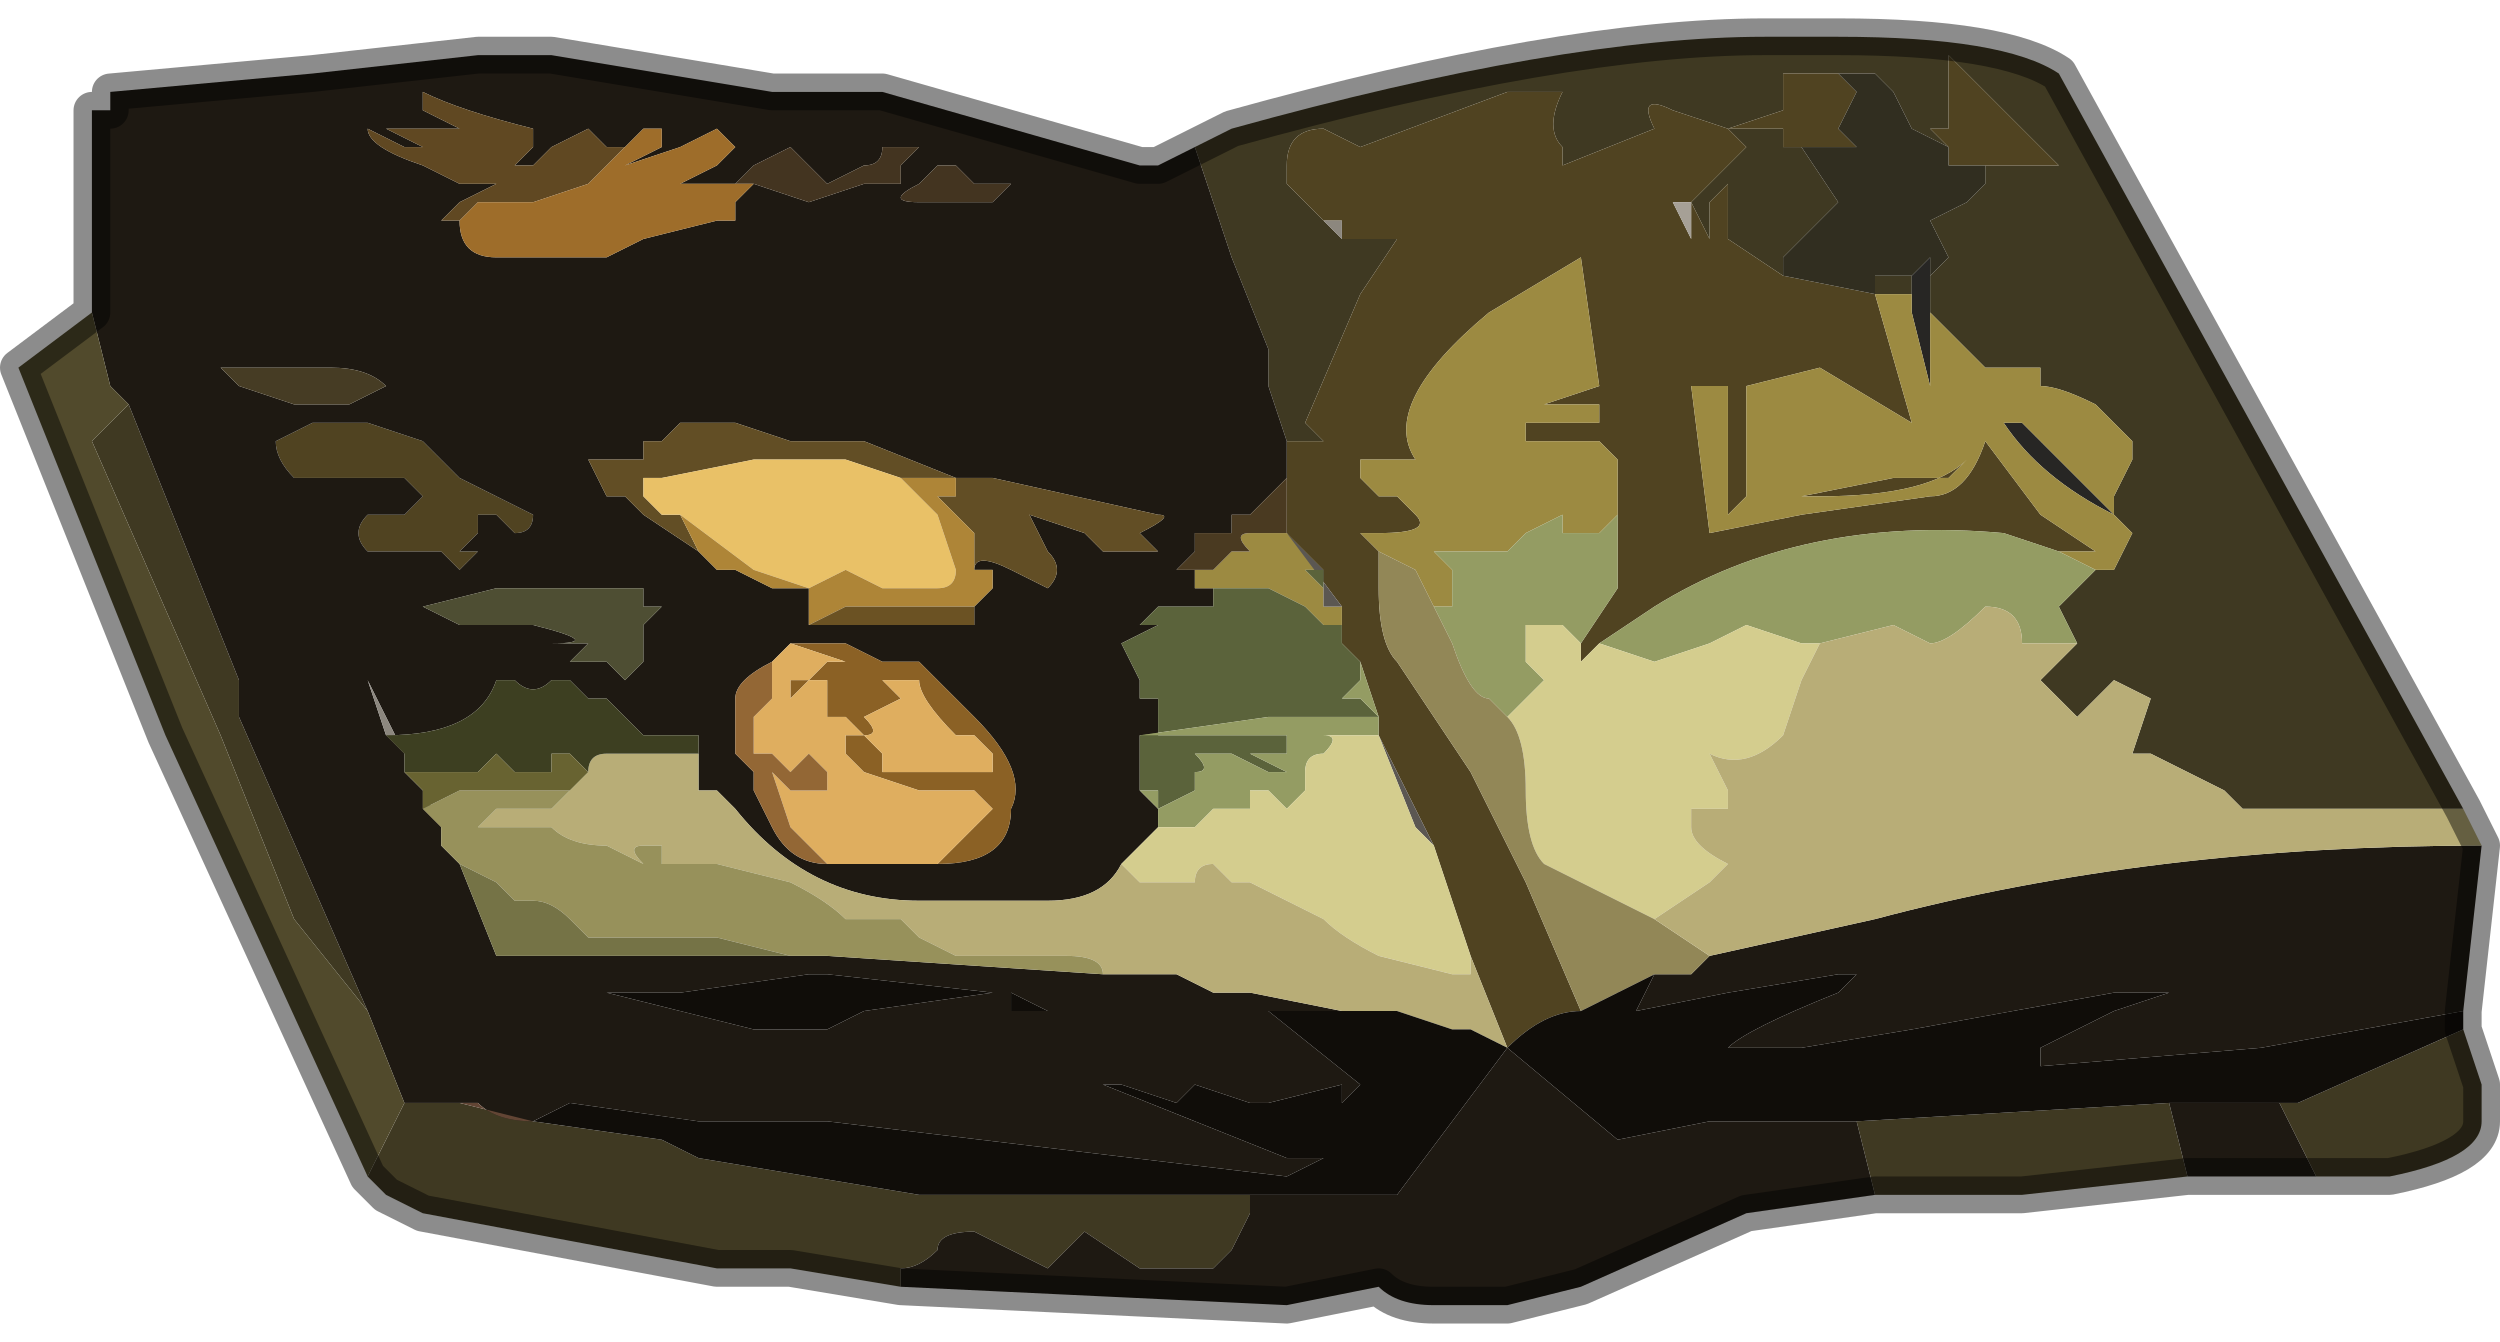 <?xml version="1.0" encoding="UTF-8" standalone="no"?>
<svg xmlns:xlink="http://www.w3.org/1999/xlink" height="3.65px" width="6.8px" xmlns="http://www.w3.org/2000/svg">
  <g transform="matrix(1.0, 0.0, 0.0, 1.0, 3.2, 2.0)">
    <path d="M0.05 -1.6 L0.15 -1.65 Q1.05 -1.9 1.6 -1.9 L1.8 -1.9 Q2.25 -1.9 2.4 -1.8 L3.5 0.2 3.3 0.2 2.9 0.2 2.85 0.15 2.65 0.05 2.6 0.05 2.65 -0.1 2.55 -0.15 2.45 -0.05 2.35 -0.15 2.45 -0.25 2.4 -0.35 2.5 -0.45 2.55 -0.45 2.6 -0.55 2.55 -0.6 2.55 -0.65 2.6 -0.75 2.6 -0.8 2.5 -0.9 Q2.4 -0.95 2.35 -0.95 L2.35 -1.0 2.3 -1.0 2.2 -1.0 2.05 -1.15 2.05 -1.25 2.05 -1.25 2.1 -1.3 2.05 -1.4 2.15 -1.45 2.15 -1.45 2.2 -1.5 2.2 -1.55 2.25 -1.55 2.35 -1.55 2.4 -1.55 2.1 -1.85 2.1 -1.65 2.05 -1.65 2.1 -1.6 2.0 -1.65 1.95 -1.75 1.9 -1.8 Q1.85 -1.8 1.8 -1.8 L1.7 -1.8 1.7 -1.8 1.65 -1.8 1.65 -1.7 1.5 -1.65 1.35 -1.7 Q1.25 -1.75 1.3 -1.65 L1.05 -1.55 1.05 -1.6 Q1.0 -1.65 1.05 -1.75 L0.9 -1.75 0.5 -1.6 0.4 -1.65 Q0.3 -1.65 0.3 -1.55 L0.3 -1.5 0.4 -1.4 0.45 -1.35 0.45 -1.35 0.55 -1.35 0.7 -1.35 0.6 -1.35 0.5 -1.2 0.35 -0.85 0.4 -0.8 0.3 -0.8 0.25 -0.95 0.25 -1.05 0.15 -1.3 0.05 -1.6 M3.5 0.8 L3.55 0.95 3.55 1.05 Q3.55 1.15 3.3 1.2 L3.2 1.2 3.1 1.2 3.0 1.0 3.05 1.0 3.5 0.8 M2.75 1.2 L2.3 1.25 1.9 1.25 1.85 1.05 2.7 1.0 2.75 1.2 M-0.75 1.5 L-1.05 1.45 -1.25 1.45 -2.05 1.3 -2.15 1.25 -2.2 1.2 -2.1 1.0 -1.95 1.0 -1.75 1.05 -1.4 1.1 -1.3 1.15 -0.7 1.25 -0.1 1.25 0.2 1.25 0.2 1.3 0.15 1.4 0.1 1.45 -0.1 1.45 -0.25 1.35 -0.35 1.45 -0.55 1.35 Q-0.65 1.35 -0.65 1.4 -0.7 1.45 -0.75 1.45 L-0.75 1.5 M0.15 -1.3 L0.2 -1.35 0.35 -1.35 0.2 -1.35 0.15 -1.3 M2.55 -0.6 L2.6 -0.55 2.6 -0.55 2.55 -0.6 M1.65 -1.25 L1.5 -1.35 1.5 -1.5 1.45 -1.45 1.45 -1.35 1.4 -1.45 1.4 -1.45 1.5 -1.55 1.55 -1.6 1.5 -1.65 1.65 -1.65 1.65 -1.6 1.7 -1.6 1.8 -1.45 1.65 -1.3 1.65 -1.25 M2.0 -1.25 L2.0 -1.15 2.0 -1.2 1.9 -1.2 1.9 -1.25 2.0 -1.25 M-2.85 -0.9 L-2.55 -0.15 -2.55 -0.05 -2.2 0.75 -2.4 0.5 -2.6 0.0 -2.95 -0.8 -2.85 -0.9" fill="#3f3922" fill-rule="evenodd" stroke="none"/>
    <path d="M0.3 -0.8 L0.4 -0.8 0.35 -0.85 0.5 -1.2 0.6 -1.35 0.7 -1.35 0.55 -1.35 0.45 -1.35 0.45 -1.35 0.45 -1.4 0.4 -1.4 0.3 -1.5 0.3 -1.55 Q0.3 -1.65 0.4 -1.65 L0.5 -1.6 0.9 -1.75 1.05 -1.75 Q1.0 -1.65 1.05 -1.6 L1.05 -1.55 1.3 -1.65 Q1.25 -1.75 1.35 -1.7 L1.5 -1.65 1.65 -1.7 1.65 -1.8 1.7 -1.8 1.7 -1.8 1.8 -1.8 1.85 -1.75 1.8 -1.65 1.85 -1.6 1.8 -1.6 1.75 -1.6 1.7 -1.6 1.65 -1.6 1.65 -1.65 1.5 -1.65 1.55 -1.6 1.5 -1.55 1.4 -1.45 1.4 -1.45 1.45 -1.35 1.45 -1.45 1.5 -1.5 1.5 -1.35 1.65 -1.25 1.9 -1.2 1.9 -1.25 1.9 -1.25 1.9 -1.2 2.0 -0.85 1.75 -1.0 1.55 -0.95 1.55 -0.65 1.7 -0.65 1.95 -0.7 2.0 -0.7 2.1 -0.7 2.15 -0.75 Q2.05 -0.65 1.75 -0.65 L1.55 -0.65 1.5 -0.6 1.5 -0.95 1.4 -0.95 1.45 -0.55 1.7 -0.6 2.05 -0.65 Q2.15 -0.65 2.2 -0.8 L2.2 -0.8 2.35 -0.6 2.5 -0.5 2.4 -0.5 2.25 -0.55 Q1.7 -0.6 1.3 -0.35 L1.15 -0.25 1.15 -0.25 1.1 -0.2 1.1 -0.25 1.2 -0.4 1.2 -0.6 1.2 -0.75 1.15 -0.8 0.95 -0.8 0.95 -0.85 1.15 -0.85 1.15 -0.9 0.95 -0.9 1.0 -0.9 1.15 -0.95 1.1 -1.3 0.85 -1.15 Q0.55 -0.9 0.65 -0.75 L0.55 -0.75 0.5 -0.75 0.5 -0.7 0.55 -0.65 0.55 -0.65 0.6 -0.65 0.65 -0.6 Q0.7 -0.55 0.55 -0.55 L0.5 -0.55 0.55 -0.5 0.55 -0.4 Q0.55 -0.25 0.6 -0.2 L0.8 0.1 0.95 0.4 1.1 0.75 Q1.0 0.75 0.9 0.85 L0.8 0.6 0.7 0.3 0.55 0.0 0.55 -0.05 0.5 -0.2 0.45 -0.25 0.45 -0.3 0.45 -0.35 0.3 -0.55 0.3 -0.55 0.3 -0.6 0.3 -0.7 0.3 -0.8 M2.1 -1.6 L2.05 -1.65 2.1 -1.65 2.1 -1.85 2.4 -1.55 2.35 -1.55 2.25 -1.55 2.2 -1.55 2.15 -1.55 Q2.15 -1.55 2.1 -1.55 L2.1 -1.6 M1.35 -1.45 L1.4 -1.35 1.4 -1.45 1.35 -1.45 M0.3 -0.6 L0.3 -0.6 M0.55 -0.05 L0.55 -0.05 M-2.45 -0.8 L-2.35 -0.85 -2.2 -0.85 -2.05 -0.8 -1.95 -0.7 -1.75 -0.6 Q-1.75 -0.55 -1.8 -0.55 -1.8 -0.55 -1.85 -0.6 L-1.9 -0.6 -1.9 -0.55 -1.95 -0.5 -1.9 -0.5 -1.9 -0.5 -1.95 -0.45 -2.0 -0.5 -2.05 -0.5 -2.2 -0.5 Q-2.25 -0.55 -2.2 -0.6 L-2.15 -0.6 -2.1 -0.6 Q-2.05 -0.65 -2.05 -0.65 L-2.1 -0.7 -2.2 -0.7 -2.3 -0.7 -2.4 -0.7 Q-2.45 -0.75 -2.45 -0.8" fill="#504321" fill-rule="evenodd" stroke="none"/>
    <path d="M1.35 -1.45 L1.4 -1.45 1.4 -1.35 1.35 -1.45" fill="#a6a096" fill-rule="evenodd" stroke="none"/>
    <path d="M1.8 -1.8 Q1.85 -1.8 1.9 -1.8 L1.95 -1.75 2.0 -1.65 2.1 -1.6 2.1 -1.55 Q2.15 -1.55 2.15 -1.55 L2.2 -1.55 2.2 -1.5 2.15 -1.45 2.15 -1.45 2.05 -1.4 2.1 -1.3 2.05 -1.25 2.05 -1.25 2.05 -1.3 2.0 -1.25 2.0 -1.25 1.9 -1.25 1.9 -1.25 1.9 -1.2 1.65 -1.25 1.65 -1.3 1.8 -1.45 1.7 -1.6 1.75 -1.6 1.8 -1.6 1.85 -1.6 1.8 -1.65 1.85 -1.75 1.8 -1.8" fill="#312e20" fill-rule="evenodd" stroke="none"/>
    <path d="M0.15 -1.3 L0.2 -1.35 0.35 -1.35 0.2 -1.35 0.15 -1.3 0.1 -1.3 0.1 -1.3 0.15 -1.3 M2.05 -1.25 L2.05 -1.15 2.05 -0.9 2.05 -0.95 2.0 -1.15 2.0 -1.25 2.0 -1.25 2.05 -1.3 2.05 -1.25 M2.55 -0.6 L2.6 -0.55 2.6 -0.55 2.55 -0.6 Q2.35 -0.7 2.25 -0.85 L2.3 -0.85 2.55 -0.6 M0.1 -1.3 L0.1 -1.3 0.1 -1.3" fill="#272624" fill-rule="evenodd" stroke="none"/>
    <path d="M3.55 0.3 L3.5 0.75 2.95 0.85 2.35 0.9 2.35 0.85 2.55 0.75 2.7 0.7 2.55 0.7 2.0 0.8 1.7 0.85 1.5 0.85 Q1.55 0.8 1.8 0.7 L1.85 0.65 1.8 0.65 1.5 0.7 1.25 0.75 1.3 0.65 Q1.35 0.65 1.4 0.65 L1.45 0.6 1.9 0.5 Q2.65 0.3 3.55 0.3 M3.1 1.2 L2.9 1.2 2.75 1.2 2.7 1.0 2.75 1.0 3.0 1.0 3.1 1.2 M1.9 1.25 L1.55 1.3 1.1 1.5 0.9 1.55 0.7 1.55 Q0.6 1.55 0.55 1.5 L0.3 1.55 -0.75 1.5 -0.75 1.45 Q-0.7 1.45 -0.65 1.4 -0.65 1.35 -0.55 1.35 L-0.35 1.45 -0.25 1.35 -0.1 1.45 0.1 1.45 0.15 1.4 0.2 1.3 0.2 1.25 0.35 1.25 0.6 1.25 0.9 0.85 1.2 1.1 1.45 1.05 1.85 1.05 1.9 1.25 M-2.95 -1.15 L-2.95 -1.7 -2.9 -1.7 -2.9 -1.75 -2.35 -1.8 -1.9 -1.85 -1.7 -1.85 -1.1 -1.75 -1.0 -1.75 -0.85 -1.75 -0.8 -1.75 -0.1 -1.55 -0.1 -1.55 -0.05 -1.55 -0.05 -1.55 0.05 -1.6 0.15 -1.3 0.25 -1.05 0.25 -0.95 0.3 -0.8 0.3 -0.7 0.25 -0.65 0.25 -0.65 0.2 -0.6 0.2 -0.6 0.15 -0.6 0.15 -0.55 0.1 -0.55 0.05 -0.55 0.05 -0.5 0.0 -0.45 0.05 -0.45 0.05 -0.4 0.15 -0.4 0.2 -0.4 0.2 -0.4 Q0.3 -0.4 0.25 -0.4 L0.2 -0.4 0.2 -0.4 0.15 -0.4 0.1 -0.4 0.1 -0.35 0.05 -0.35 0.05 -0.35 -0.05 -0.35 -0.1 -0.3 -0.15 -0.3 -0.05 -0.3 -0.15 -0.25 -0.1 -0.15 -0.1 -0.1 -0.05 -0.1 -0.05 -0.05 Q-0.05 0.0 -0.05 0.0 L-0.1 0.0 -0.1 0.05 -0.1 0.15 -0.05 0.2 -0.05 0.25 -0.1 0.3 -0.15 0.35 Q-0.2 0.45 -0.35 0.45 L-0.7 0.45 Q-1.0 0.45 -1.2 0.2 L-1.25 0.15 -1.3 0.15 -1.3 0.05 Q-1.3 0.05 -1.3 0.0 L-1.3 0.0 -1.45 0.0 -1.5 -0.05 -1.55 -0.1 -1.6 -0.1 -1.65 -0.15 -1.7 -0.15 Q-1.75 -0.1 -1.8 -0.15 L-1.85 -0.15 Q-1.9 0.0 -2.15 0.0 L-2.2 -0.15 -2.1 0.05 -2.1 0.1 -2.05 0.15 -2.0 0.25 -2.0 0.3 -1.95 0.35 -1.85 0.6 -1.4 0.6 -1.05 0.6 -0.95 0.6 -0.2 0.65 -0.2 0.65 0.0 0.65 0.1 0.7 0.2 0.7 0.45 0.75 0.3 0.75 0.25 0.75 0.5 0.95 0.45 1.0 0.45 0.95 0.25 1.0 0.2 1.0 0.05 0.95 0.0 1.0 -0.15 0.95 -0.2 0.95 0.3 1.15 Q0.35 1.15 0.4 1.15 L0.3 1.2 -0.95 1.05 -1.3 1.05 -1.65 1.0 -1.75 1.05 Q-1.85 1.05 -1.9 1.0 L-1.95 1.0 -2.1 1.0 -2.2 0.75 -2.55 -0.05 -2.55 -0.15 -2.85 -0.9 -2.9 -0.95 -2.95 -1.15 -2.95 -1.15 M0.15 -1.3 L0.1 -1.3 0.1 -1.3 0.15 -1.3 M0.1 -1.3 L0.1 -1.3 0.1 -1.3 M0.15 -1.0 L0.1 -1.15 0.15 -1.0 0.15 -1.0 M0.3 -0.7 L0.3 -0.7 M-1.5 -1.6 L-1.55 -1.6 -1.6 -1.65 -1.7 -1.6 -1.75 -1.55 -1.8 -1.55 -1.75 -1.6 -1.75 -1.65 Q-1.95 -1.7 -2.05 -1.75 L-2.05 -1.7 -1.95 -1.65 -2.05 -1.65 -2.15 -1.65 -2.05 -1.6 Q-2.0 -1.6 -2.05 -1.6 L-2.1 -1.6 -2.2 -1.65 Q-2.2 -1.6 -2.05 -1.55 L-2.05 -1.55 -1.95 -1.5 -1.85 -1.5 -1.95 -1.45 -1.95 -1.45 -2.0 -1.4 -1.95 -1.4 Q-1.95 -1.3 -1.85 -1.3 L-1.65 -1.3 -1.55 -1.3 -1.45 -1.35 -1.45 -1.35 -1.25 -1.4 -1.2 -1.4 -1.2 -1.45 -1.15 -1.5 -1.0 -1.45 -0.85 -1.5 -0.7 -1.5 Q-0.8 -1.45 -0.7 -1.45 L-0.7 -1.45 -0.6 -1.45 -0.5 -1.45 -0.45 -1.5 -0.55 -1.5 -0.55 -1.5 -0.6 -1.55 -0.65 -1.55 -0.7 -1.5 -0.75 -1.5 -0.75 -1.55 -0.7 -1.6 -0.8 -1.6 Q-0.8 -1.55 -0.85 -1.55 L-0.95 -1.5 -1.0 -1.55 -1.05 -1.6 -1.15 -1.55 -1.2 -1.5 -1.3 -1.5 -1.3 -1.5 -1.35 -1.5 -1.35 -1.5 -1.25 -1.55 -1.2 -1.6 -1.25 -1.65 -1.35 -1.6 -1.5 -1.55 -1.4 -1.6 -1.4 -1.65 -1.45 -1.65 -1.5 -1.6 M-2.6 -1.0 L-2.55 -0.95 -2.55 -0.95 -2.4 -0.9 -2.25 -0.9 -2.25 -0.9 -2.15 -0.95 Q-2.2 -1.0 -2.3 -1.0 L-2.35 -1.0 -2.45 -1.0 -2.6 -1.0 -2.6 -1.0 -2.6 -1.0 M-2.45 -0.8 Q-2.45 -0.75 -2.4 -0.7 L-2.3 -0.7 -2.2 -0.7 -2.1 -0.7 -2.05 -0.65 Q-2.05 -0.65 -2.1 -0.6 L-2.15 -0.6 -2.2 -0.6 Q-2.25 -0.55 -2.2 -0.5 L-2.05 -0.5 -2.0 -0.5 -1.95 -0.45 -1.9 -0.5 -1.9 -0.5 -1.95 -0.5 -1.9 -0.55 -1.9 -0.6 -1.85 -0.6 Q-1.8 -0.55 -1.8 -0.55 -1.75 -0.55 -1.75 -0.6 L-1.95 -0.7 -2.05 -0.8 -2.2 -0.85 -2.35 -0.85 -2.45 -0.8 M-0.55 -0.45 Q-0.55 -0.5 -0.45 -0.45 L-0.35 -0.4 Q-0.3 -0.45 -0.35 -0.5 L-0.4 -0.6 -0.25 -0.55 -0.2 -0.5 -0.15 -0.5 -0.05 -0.5 -0.1 -0.55 -0.15 -0.55 -0.1 -0.55 Q0.0 -0.6 -0.05 -0.6 L-0.05 -0.6 -0.5 -0.7 -0.5 -0.7 -0.55 -0.7 -0.6 -0.7 -0.85 -0.8 -0.9 -0.8 -0.9 -0.8 -0.95 -0.8 -1.05 -0.8 -1.2 -0.85 -1.3 -0.85 -1.35 -0.85 -1.4 -0.8 -1.4 -0.8 -1.45 -0.8 -1.45 -0.75 -1.55 -0.75 -1.55 -0.75 -1.6 -0.75 -1.55 -0.65 -1.5 -0.65 -1.5 -0.65 -1.45 -0.6 -1.45 -0.6 -1.3 -0.5 -1.25 -0.45 -1.2 -0.45 -1.1 -0.4 -1.0 -0.4 Q-1.0 -0.35 -1.0 -0.3 L-0.95 -0.3 -0.85 -0.3 -0.75 -0.3 -0.75 -0.3 -0.65 -0.3 -0.55 -0.3 Q-0.55 -0.3 -0.55 -0.35 L-0.5 -0.4 -0.5 -0.45 -0.55 -0.45 M-1.55 -0.4 L-1.6 -0.4 -1.65 -0.4 -1.7 -0.4 -1.7 -0.4 -1.8 -0.4 -1.85 -0.4 -2.05 -0.35 Q-2.05 -0.35 -1.95 -0.3 L-1.85 -0.3 -1.9 -0.3 -1.85 -0.3 -1.75 -0.3 Q-1.55 -0.25 -1.7 -0.25 L-1.6 -0.25 -1.6 -0.25 -1.65 -0.2 -1.7 -0.2 -1.7 -0.2 -1.65 -0.2 -1.6 -0.2 -1.55 -0.2 -1.55 -0.2 -1.5 -0.15 -1.5 -0.15 -1.45 -0.2 -1.45 -0.2 -1.45 -0.3 -1.4 -0.35 -1.4 -0.35 -1.45 -0.35 -1.45 -0.4 -1.55 -0.4 M-0.65 0.35 Q-0.45 0.35 -0.45 0.2 -0.4 0.1 -0.55 -0.05 L-0.55 -0.05 -0.65 -0.15 -0.7 -0.2 -0.7 -0.2 -0.75 -0.2 -0.8 -0.2 -0.9 -0.25 -1.0 -0.25 -1.05 -0.25 -1.1 -0.2 Q-1.2 -0.15 -1.2 -0.1 L-1.2 -0.05 -1.2 0.05 -1.15 0.1 -1.15 0.1 -1.1 0.1 -1.15 0.1 -1.15 0.15 -1.1 0.25 -1.1 0.25 Q-1.05 0.35 -0.95 0.35 L-0.65 0.35 M-1.0 0.65 L-1.35 0.7 -1.4 0.7 -1.4 0.7 -1.55 0.7 -1.55 0.7 -1.15 0.8 -0.95 0.8 -0.85 0.75 -0.5 0.7 -0.95 0.65 -1.0 0.65 M-0.35 0.75 L-0.45 0.7 -0.45 0.75 -0.35 0.75" fill="#1e1912" fill-rule="evenodd" stroke="none"/>
    <path d="M0.45 -1.35 L0.4 -1.4 0.45 -1.4 0.45 -1.35 M-2.6 -1.0 L-2.6 -1.0 -2.6 -1.0 M-2.15 0.0 L-2.1 0.05 -2.2 -0.15 -2.15 0.0 M-2.05 0.2 L-2.0 0.25 -2.05 0.15 -2.05 0.2" fill="#8c877e" fill-rule="evenodd" stroke="none"/>
    <path d="M2.05 -1.15 L2.2 -1.0 2.3 -1.0 2.35 -1.0 2.35 -0.95 Q2.4 -0.95 2.5 -0.9 L2.6 -0.8 2.6 -0.75 2.55 -0.65 2.55 -0.6 2.6 -0.55 2.55 -0.45 2.5 -0.45 2.5 -0.45 2.4 -0.5 2.5 -0.5 2.35 -0.6 2.2 -0.8 2.2 -0.8 Q2.15 -0.65 2.05 -0.65 L1.7 -0.6 1.45 -0.55 1.4 -0.95 1.5 -0.95 1.5 -0.6 1.55 -0.65 1.75 -0.65 Q2.05 -0.65 2.15 -0.75 L2.1 -0.7 2.0 -0.7 1.95 -0.7 1.7 -0.65 1.55 -0.65 1.55 -0.95 1.75 -1.0 2.0 -0.85 1.9 -1.2 2.0 -1.2 2.0 -1.15 2.05 -0.95 2.05 -0.9 2.05 -1.15 M0.55 -0.5 L0.5 -0.55 0.55 -0.55 Q0.7 -0.55 0.65 -0.6 L0.6 -0.65 0.55 -0.65 0.55 -0.65 0.5 -0.7 0.5 -0.75 0.55 -0.75 0.65 -0.75 Q0.55 -0.9 0.85 -1.15 L1.1 -1.3 1.15 -0.95 1.0 -0.9 0.95 -0.9 1.15 -0.9 1.15 -0.85 0.95 -0.85 0.95 -0.8 1.15 -0.8 1.2 -0.75 1.2 -0.6 1.15 -0.55 1.05 -0.55 1.05 -0.6 0.95 -0.55 0.95 -0.55 0.9 -0.5 0.8 -0.5 0.8 -0.5 0.7 -0.5 0.7 -0.5 0.75 -0.45 0.75 -0.35 0.7 -0.35 0.65 -0.45 0.55 -0.5 M0.3 -0.6 L0.3 -0.55 0.3 -0.6 M0.0 -0.45 L0.05 -0.45 0.1 -0.45 0.15 -0.5 0.2 -0.5 Q0.15 -0.55 0.2 -0.55 L0.25 -0.55 0.3 -0.55 0.4 -0.45 0.35 -0.45 0.4 -0.4 0.4 -0.35 0.45 -0.35 0.45 -0.3 0.45 -0.3 0.4 -0.3 0.35 -0.35 0.25 -0.4 Q0.3 -0.4 0.2 -0.4 L0.2 -0.4 0.15 -0.4 0.05 -0.4 0.05 -0.45 0.0 -0.45 M2.55 -0.6 L2.3 -0.85 2.25 -0.85 Q2.35 -0.7 2.55 -0.6" fill="#9c8a41" fill-rule="evenodd" stroke="none"/>
    <path d="M0.15 -1.0 L0.15 -1.0 0.1 -1.15 0.15 -1.0 M0.3 -0.7 L0.3 -0.7 0.3 -0.6 0.3 -0.7 M0.45 -0.35 L0.4 -0.35 0.4 -0.4 0.4 -0.45 0.3 -0.55 0.3 -0.55 0.45 -0.35 M0.55 0.0 L0.55 0.0 0.7 0.3 0.65 0.25 0.55 0.0" fill="#5b5752" fill-rule="evenodd" stroke="none"/>
    <path d="M0.0 -0.45 L0.05 -0.5 0.05 -0.55 0.1 -0.55 0.15 -0.55 0.15 -0.6 0.2 -0.6 0.2 -0.6 0.25 -0.65 0.25 -0.65 0.3 -0.7 0.3 -0.6 0.3 -0.55 0.25 -0.55 0.2 -0.55 Q0.15 -0.55 0.2 -0.5 L0.15 -0.5 0.1 -0.45 0.05 -0.45 0.0 -0.45 M0.3 -0.6 L0.3 -0.6" fill="#4a3a21" fill-rule="evenodd" stroke="none"/>
    <path d="M0.25 -0.4 L0.35 -0.35 0.4 -0.3 0.45 -0.3 0.45 -0.3 0.45 -0.25 0.5 -0.2 0.5 -0.15 0.45 -0.1 0.5 -0.1 0.55 -0.05 0.45 -0.05 0.45 -0.05 0.25 -0.05 0.25 -0.05 -0.1 0.0 -0.1 0.0 0.05 0.0 0.05 0.0 0.3 0.0 0.3 0.05 0.2 0.05 0.3 0.1 0.25 0.1 0.15 0.05 0.05 0.05 Q0.1 0.1 0.05 0.1 L0.05 0.15 -0.05 0.2 -0.05 0.15 -0.1 0.15 -0.1 0.05 -0.1 0.0 -0.05 0.0 Q-0.05 0.0 -0.05 -0.05 L-0.05 -0.1 -0.1 -0.1 -0.1 -0.15 -0.15 -0.25 -0.05 -0.3 -0.15 -0.3 -0.1 -0.3 -0.05 -0.35 0.05 -0.35 0.05 -0.35 0.1 -0.35 0.1 -0.4 0.15 -0.4 0.2 -0.4 0.2 -0.4 0.25 -0.4 M0.4 -0.4 L0.35 -0.45 0.4 -0.45 0.4 -0.4 M0.55 -0.05 L0.55 -0.05" fill="#5b633b" fill-rule="evenodd" stroke="none"/>
    <path d="M2.5 -0.45 L2.4 -0.35 2.45 -0.25 2.4 -0.25 2.3 -0.25 Q2.3 -0.35 2.2 -0.35 2.1 -0.25 2.05 -0.25 L1.95 -0.3 1.75 -0.25 1.7 -0.25 1.55 -0.3 1.45 -0.25 1.45 -0.25 1.3 -0.2 1.15 -0.25 1.3 -0.35 Q1.7 -0.6 2.25 -0.55 L2.4 -0.5 2.5 -0.45 2.5 -0.45 M0.7 -0.35 L0.75 -0.35 0.75 -0.45 0.7 -0.5 0.7 -0.5 0.8 -0.5 0.8 -0.5 0.9 -0.5 0.95 -0.55 0.95 -0.55 1.05 -0.6 1.05 -0.55 1.15 -0.55 1.2 -0.6 1.2 -0.4 1.1 -0.25 1.05 -0.3 0.95 -0.3 0.95 -0.2 1.0 -0.15 0.9 -0.05 0.85 -0.1 Q0.8 -0.1 0.75 -0.25 L0.7 -0.35 M-0.1 0.15 L-0.05 0.15 -0.05 0.2 0.05 0.15 0.05 0.1 Q0.1 0.1 0.05 0.05 L0.15 0.05 0.25 0.1 0.3 0.1 0.2 0.05 0.3 0.05 0.3 0.0 0.05 0.0 0.05 0.0 -0.1 0.0 -0.1 0.0 0.25 -0.05 0.25 -0.05 0.45 -0.05 0.45 -0.05 0.55 -0.05 0.5 -0.1 0.45 -0.1 0.5 -0.15 0.5 -0.2 0.55 -0.05 0.55 0.0 0.55 0.0 0.45 0.0 0.45 0.0 0.4 0.0 Q0.45 0.0 0.4 0.05 0.35 0.05 0.35 0.1 L0.35 0.15 0.3 0.2 0.25 0.15 0.2 0.15 0.2 0.2 0.1 0.2 0.05 0.25 0.0 0.25 -0.05 0.25 -0.05 0.2 -0.1 0.15 M0.55 0.0 L0.55 0.0" fill="#949c63" fill-rule="evenodd" stroke="none"/>
    <path d="M1.1 -0.25 L1.1 -0.2 1.15 -0.25 1.15 -0.25 1.3 -0.2 1.45 -0.25 1.45 -0.25 1.55 -0.3 1.7 -0.25 1.75 -0.25 1.7 -0.15 1.65 0.0 Q1.55 0.1 1.45 0.05 L1.5 0.15 1.5 0.2 1.4 0.2 1.4 0.25 Q1.4 0.3 1.5 0.35 L1.45 0.4 1.3 0.5 1.0 0.35 Q0.95 0.3 0.95 0.15 0.95 0.0 0.9 -0.05 L1.0 -0.15 0.95 -0.2 0.95 -0.3 1.05 -0.3 1.1 -0.25 M-0.05 0.25 L0.0 0.25 0.05 0.25 0.1 0.2 0.2 0.2 0.2 0.15 0.25 0.15 0.3 0.2 0.35 0.15 0.35 0.1 Q0.35 0.05 0.4 0.05 0.45 0.0 0.4 0.0 L0.45 0.0 0.45 0.0 0.55 0.0 0.55 0.0 0.65 0.25 0.7 0.3 0.8 0.6 0.8 0.65 0.75 0.65 0.55 0.6 Q0.45 0.55 0.4 0.5 L0.2 0.4 0.15 0.4 0.1 0.35 Q0.05 0.35 0.05 0.4 L-0.1 0.4 -0.15 0.35 -0.1 0.3 -0.05 0.25" fill="#d4cd8e" fill-rule="evenodd" stroke="none"/>
    <path d="M0.55 -0.5 L0.65 -0.45 0.7 -0.35 0.75 -0.25 Q0.8 -0.1 0.85 -0.1 L0.9 -0.05 Q0.95 0.0 0.95 0.15 0.95 0.3 1.0 0.35 L1.3 0.5 1.45 0.6 1.4 0.65 Q1.35 0.65 1.3 0.65 L1.1 0.75 0.95 0.4 0.8 0.1 0.6 -0.2 Q0.55 -0.25 0.55 -0.4 L0.55 -0.5" fill="#928757" fill-rule="evenodd" stroke="none"/>
    <path d="M3.5 0.2 L3.55 0.3 Q2.65 0.3 1.9 0.5 L1.45 0.6 1.3 0.5 1.45 0.4 1.5 0.35 Q1.4 0.3 1.4 0.25 L1.4 0.2 1.5 0.2 1.5 0.15 1.45 0.05 Q1.55 0.1 1.65 0.0 L1.7 -0.15 1.75 -0.25 1.95 -0.3 2.05 -0.25 Q2.1 -0.25 2.2 -0.35 2.3 -0.35 2.3 -0.25 L2.4 -0.25 2.45 -0.25 2.35 -0.15 2.45 -0.05 2.55 -0.15 2.65 -0.1 2.6 0.05 2.65 0.05 2.85 0.15 2.9 0.2 3.3 0.2 3.5 0.2 M-0.15 0.35 L-0.1 0.4 0.05 0.4 Q0.05 0.35 0.1 0.35 L0.15 0.4 0.2 0.4 0.4 0.5 Q0.45 0.55 0.55 0.6 L0.75 0.65 0.8 0.65 0.8 0.6 0.9 0.85 0.8 0.8 0.75 0.8 0.6 0.75 0.45 0.75 0.2 0.7 0.1 0.7 0.0 0.65 -0.2 0.65 -0.2 0.65 Q-0.2 0.6 -0.3 0.6 L-0.45 0.6 -0.6 0.6 -0.7 0.55 -0.75 0.5 -0.9 0.5 Q-0.95 0.45 -1.05 0.4 L-1.25 0.35 -1.3 0.35 -1.4 0.35 -1.4 0.3 -1.45 0.3 Q-1.5 0.3 -1.45 0.35 L-1.55 0.3 Q-1.65 0.3 -1.7 0.25 L-1.8 0.25 -1.9 0.25 -1.85 0.2 -1.8 0.2 -1.7 0.2 -1.65 0.15 -1.6 0.1 Q-1.55 0.1 -1.6 0.1 -1.6 0.05 -1.55 0.05 L-1.5 0.05 -1.4 0.05 Q-1.35 0.05 -1.3 0.05 L-1.3 0.15 -1.25 0.15 -1.2 0.2 Q-1.0 0.45 -0.7 0.45 L-0.35 0.45 Q-0.2 0.45 -0.15 0.35" fill="#b8ad77" fill-rule="evenodd" stroke="none"/>
    <path d="M-1.95 -1.4 L-2.0 -1.4 -1.95 -1.45 -1.95 -1.45 -1.85 -1.5 -1.95 -1.5 -2.05 -1.55 -2.05 -1.55 Q-2.2 -1.6 -2.2 -1.65 L-2.1 -1.6 -2.05 -1.6 Q-2.0 -1.6 -2.05 -1.6 L-2.15 -1.65 -2.05 -1.65 -1.95 -1.65 -2.05 -1.7 -2.05 -1.75 Q-1.95 -1.7 -1.75 -1.65 L-1.75 -1.6 -1.8 -1.55 -1.75 -1.55 -1.7 -1.6 -1.6 -1.65 -1.55 -1.6 -1.5 -1.6 -1.55 -1.55 -1.6 -1.5 -1.75 -1.45 -1.75 -1.45 -1.9 -1.45 Q-1.95 -1.4 -1.95 -1.4" fill="#604822" fill-rule="evenodd" stroke="none"/>
    <path d="M-2.6 -1.0 L-2.6 -1.0 -2.45 -1.0 -2.35 -1.0 -2.3 -1.0 Q-2.2 -1.0 -2.15 -0.95 L-2.25 -0.9 -2.25 -0.9 -2.4 -0.9 -2.55 -0.95 -2.55 -0.95 -2.6 -1.0 -2.6 -1.0" fill="#463c24" fill-rule="evenodd" stroke="none"/>
    <path d="M-2.2 1.2 L-2.75 0.0 -2.75 0.0 -3.15 -1.0 -2.95 -1.15 -2.95 -1.15 -2.9 -0.95 -2.85 -0.9 -2.95 -0.8 -2.6 0.0 -2.4 0.5 -2.2 0.75 -2.1 1.0 -2.2 1.2" fill="#514a2c" fill-rule="evenodd" stroke="none"/>
    <path d="M-1.2 -1.5 L-1.15 -1.55 -1.05 -1.6 -1.0 -1.55 -0.95 -1.5 -0.85 -1.55 Q-0.8 -1.55 -0.8 -1.6 L-0.7 -1.6 -0.75 -1.55 -0.75 -1.5 -0.7 -1.5 -0.65 -1.55 -0.6 -1.55 -0.55 -1.5 -0.55 -1.5 -0.45 -1.5 -0.5 -1.45 -0.6 -1.45 -0.7 -1.45 -0.7 -1.45 Q-0.8 -1.45 -0.7 -1.5 L-0.85 -1.5 -1.0 -1.45 -1.15 -1.5 Q-1.1 -1.5 -1.15 -1.5 L-1.15 -1.5 -1.2 -1.5" fill="#433420" fill-rule="evenodd" stroke="none"/>
    <path d="M-1.95 -1.4 Q-1.95 -1.4 -1.9 -1.45 L-1.75 -1.45 -1.75 -1.45 -1.6 -1.5 -1.55 -1.55 -1.5 -1.6 -1.45 -1.65 -1.4 -1.65 -1.4 -1.6 -1.5 -1.55 -1.35 -1.6 -1.25 -1.65 -1.2 -1.6 -1.25 -1.55 -1.35 -1.5 -1.35 -1.5 -1.3 -1.5 -1.3 -1.5 -1.2 -1.5 -1.15 -1.5 -1.15 -1.5 Q-1.1 -1.5 -1.15 -1.5 L-1.2 -1.45 -1.2 -1.4 -1.25 -1.4 -1.45 -1.35 -1.45 -1.35 -1.55 -1.3 -1.65 -1.3 -1.85 -1.3 Q-1.95 -1.3 -1.95 -1.4" fill="#9e6d2a" fill-rule="evenodd" stroke="none"/>
    <path d="M-1.3 -0.5 L-1.45 -0.6 -1.45 -0.6 -1.5 -0.65 -1.5 -0.65 -1.55 -0.65 -1.6 -0.75 -1.55 -0.75 -1.55 -0.75 -1.45 -0.75 -1.45 -0.8 -1.4 -0.8 -1.4 -0.8 -1.35 -0.85 -1.3 -0.85 -1.2 -0.85 -1.05 -0.8 -0.95 -0.8 -0.9 -0.8 -0.9 -0.8 -0.85 -0.8 -0.6 -0.7 -0.55 -0.7 -0.5 -0.7 -0.5 -0.7 -0.05 -0.6 -0.05 -0.6 Q0.0 -0.6 -0.1 -0.55 L-0.15 -0.55 -0.1 -0.55 -0.05 -0.5 -0.15 -0.5 -0.2 -0.5 -0.25 -0.55 -0.4 -0.6 -0.35 -0.5 Q-0.3 -0.45 -0.35 -0.4 L-0.45 -0.45 Q-0.55 -0.5 -0.55 -0.45 L-0.55 -0.55 -0.6 -0.6 -0.6 -0.6 -0.65 -0.65 -0.6 -0.65 -0.6 -0.65 -0.55 -0.65 -0.6 -0.65 -0.6 -0.7 -0.65 -0.7 -0.75 -0.7 -0.9 -0.75 -1.0 -0.75 -1.05 -0.75 -1.15 -0.75 -1.4 -0.7 -1.45 -0.7 -1.45 -0.65 -1.45 -0.65 -1.4 -0.6 -1.4 -0.6 -1.35 -0.6 -1.3 -0.5" fill="#624e25" fill-rule="evenodd" stroke="none"/>
    <path d="M-1.35 -0.6 L-1.4 -0.6 -1.4 -0.6 -1.45 -0.65 -1.45 -0.65 -1.45 -0.7 -1.4 -0.7 -1.15 -0.75 -1.05 -0.75 -1.0 -0.75 -0.9 -0.75 -0.75 -0.7 -0.7 -0.65 -0.65 -0.6 -0.6 -0.45 Q-0.6 -0.4 -0.65 -0.4 L-0.75 -0.4 -0.8 -0.4 -0.9 -0.45 -1.0 -0.4 -1.15 -0.45 -1.35 -0.6" fill="#e9c167" fill-rule="evenodd" stroke="none"/>
    <path d="M-1.55 -0.4 L-1.45 -0.4 -1.45 -0.35 -1.4 -0.35 -1.4 -0.35 -1.45 -0.3 -1.45 -0.2 -1.45 -0.2 -1.5 -0.15 -1.5 -0.15 -1.55 -0.2 -1.55 -0.2 -1.6 -0.2 -1.65 -0.2 -1.7 -0.2 -1.7 -0.2 -1.65 -0.2 -1.6 -0.25 -1.6 -0.25 -1.7 -0.25 Q-1.55 -0.25 -1.75 -0.3 L-1.85 -0.3 -1.9 -0.3 -1.85 -0.3 -1.95 -0.3 Q-2.05 -0.35 -2.05 -0.35 L-1.85 -0.4 -1.8 -0.4 -1.7 -0.4 -1.7 -0.4 -1.65 -0.4 -1.6 -0.4 -1.55 -0.4" fill="#4e4e33" fill-rule="evenodd" stroke="none"/>
    <path d="M-1.3 0.05 Q-1.35 0.05 -1.4 0.05 L-1.5 0.05 -1.55 0.05 Q-1.6 0.05 -1.6 0.1 L-1.6 0.1 -1.65 0.05 -1.7 0.05 -1.7 0.1 -1.8 0.1 -1.85 0.05 -1.9 0.1 -2.05 0.1 -2.1 0.1 -2.1 0.1 -2.1 0.05 -2.15 0.0 Q-1.9 0.0 -1.85 -0.15 L-1.8 -0.15 Q-1.75 -0.1 -1.7 -0.15 L-1.65 -0.15 -1.6 -0.1 -1.55 -0.1 -1.5 -0.05 -1.45 0.0 -1.3 0.0 -1.3 0.0 Q-1.3 0.05 -1.3 0.05" fill="#3d3f21" fill-rule="evenodd" stroke="none"/>
    <path d="M-1.3 -0.5 L-1.35 -0.6 -1.15 -0.45 -1.0 -0.4 -0.9 -0.45 -0.8 -0.4 -0.75 -0.4 -0.65 -0.4 Q-0.6 -0.4 -0.6 -0.45 L-0.65 -0.6 -0.7 -0.65 -0.75 -0.7 -0.65 -0.7 -0.6 -0.7 -0.6 -0.65 -0.55 -0.65 -0.6 -0.65 -0.6 -0.65 -0.65 -0.65 -0.6 -0.6 -0.6 -0.6 -0.55 -0.55 -0.55 -0.45 -0.5 -0.45 -0.5 -0.4 -0.55 -0.35 -0.65 -0.35 -0.8 -0.35 -0.8 -0.35 -0.9 -0.35 -1.0 -0.3 Q-1.0 -0.35 -1.0 -0.4 L-1.1 -0.4 -1.2 -0.45 -1.25 -0.45 -1.3 -0.5" fill="#ae8537" fill-rule="evenodd" stroke="none"/>
    <path d="M-1.05 -0.25 L-1.0 -0.25 -0.9 -0.25 -0.8 -0.2 -0.75 -0.2 -0.7 -0.2 -0.7 -0.2 -0.65 -0.15 -0.55 -0.05 -0.55 -0.05 Q-0.4 0.1 -0.45 0.2 -0.45 0.35 -0.65 0.35 L-0.6 0.3 -0.5 0.2 -0.5 0.2 -0.55 0.15 -0.6 0.15 -0.65 0.15 -0.65 0.15 -0.7 0.15 -0.85 0.1 -0.9 0.05 -0.9 0.0 -0.85 0.0 -0.8 0.05 -0.8 0.1 -0.75 0.1 -0.7 0.1 -0.6 0.1 -0.5 0.1 -0.5 0.05 -0.55 0.0 -0.6 0.0 -0.6 0.0 Q-0.7 -0.1 -0.7 -0.15 L-0.75 -0.15 -0.75 -0.15 -0.8 -0.15 -0.75 -0.1 -0.85 -0.05 Q-0.8 0.0 -0.85 0.0 L-0.9 -0.05 -0.95 -0.05 -0.95 -0.15 -1.0 -0.15 -1.05 -0.1 -1.05 -0.1 -1.05 -0.15 -0.95 -0.15 -1.0 -0.15 -1.0 -0.15 -0.95 -0.2 -0.95 -0.2 -0.9 -0.2 -0.9 -0.2 -1.05 -0.25" fill="#8b6125" fill-rule="evenodd" stroke="none"/>
    <path d="M-1.05 -0.25 L-0.9 -0.2 -0.9 -0.2 -0.95 -0.2 -0.95 -0.2 -1.0 -0.15 -1.0 -0.15 -0.95 -0.15 -1.05 -0.15 -1.05 -0.1 -1.05 -0.1 -1.0 -0.15 -0.95 -0.15 -0.95 -0.05 -0.9 -0.05 -0.85 0.0 Q-0.8 0.0 -0.85 -0.05 L-0.75 -0.1 -0.8 -0.15 -0.75 -0.15 -0.75 -0.15 -0.7 -0.15 Q-0.7 -0.1 -0.6 0.0 L-0.6 0.0 -0.55 0.0 -0.5 0.05 -0.5 0.1 -0.6 0.1 -0.7 0.1 -0.75 0.1 -0.8 0.1 -0.8 0.05 -0.85 0.0 -0.9 0.0 -0.9 0.05 -0.85 0.1 -0.7 0.15 -0.65 0.15 -0.65 0.15 -0.6 0.15 -0.55 0.15 -0.5 0.2 -0.5 0.2 -0.6 0.3 -0.65 0.35 -0.95 0.35 -1.05 0.25 -1.1 0.1 -1.05 0.15 -0.95 0.15 -0.95 0.1 -1.0 0.05 -1.05 0.1 -1.1 0.05 -1.15 0.05 -1.15 0.0 -1.15 -0.05 -1.1 -0.1 -1.1 -0.2 -1.05 -0.25" fill="#dfae5f" fill-rule="evenodd" stroke="none"/>
    <path d="M-0.95 0.35 Q-1.05 0.35 -1.1 0.25 L-1.1 0.25 -1.15 0.15 -1.15 0.1 -1.1 0.1 -1.15 0.1 -1.15 0.1 -1.2 0.05 -1.2 -0.05 -1.2 -0.1 Q-1.2 -0.15 -1.1 -0.2 L-1.1 -0.1 -1.15 -0.05 -1.15 0.0 -1.15 0.05 -1.1 0.05 -1.05 0.1 -1.0 0.05 -0.95 0.1 -0.95 0.15 -1.05 0.15 -1.1 0.1 -1.05 0.25 -0.95 0.35" fill="#936735" fill-rule="evenodd" stroke="none"/>
    <path d="M-0.55 -0.35 Q-0.55 -0.3 -0.55 -0.3 L-0.65 -0.3 -0.75 -0.3 -0.75 -0.3 -0.85 -0.3 -0.95 -0.3 -1.0 -0.3 -0.9 -0.35 -0.8 -0.35 -0.8 -0.35 -0.65 -0.35 -0.55 -0.35" fill="#6b5223" fill-rule="evenodd" stroke="none"/>
    <path d="M-1.65 0.15 L-1.7 0.2 -1.8 0.2 -1.85 0.2 -1.9 0.25 -1.8 0.25 -1.7 0.25 Q-1.65 0.3 -1.55 0.3 L-1.45 0.35 Q-1.5 0.3 -1.45 0.3 L-1.4 0.3 -1.4 0.35 -1.3 0.35 -1.25 0.35 -1.05 0.4 Q-0.95 0.45 -0.9 0.5 L-0.75 0.5 -0.7 0.55 -0.6 0.6 -0.45 0.6 -0.3 0.6 Q-0.2 0.6 -0.2 0.65 L-0.95 0.6 -1.05 0.6 -1.25 0.55 -1.6 0.55 -1.65 0.5 Q-1.7 0.45 -1.75 0.45 L-1.8 0.45 -1.85 0.4 -1.95 0.35 -2.0 0.3 -2.0 0.25 -2.05 0.2 -1.95 0.15 -1.8 0.15 -1.65 0.15" fill="#97915b" fill-rule="evenodd" stroke="none"/>
    <path d="M3.5 0.75 L3.5 0.8 3.05 1.0 3.0 1.0 2.75 1.0 2.7 1.0 1.85 1.05 1.45 1.05 1.2 1.1 0.9 0.85 0.6 1.25 0.35 1.25 0.2 1.25 -0.1 1.25 -0.7 1.25 -1.3 1.15 -1.4 1.1 -1.75 1.05 -1.65 1.0 -1.3 1.05 -0.95 1.05 0.3 1.2 0.4 1.15 Q0.35 1.15 0.3 1.15 L-0.2 0.95 -0.15 0.95 0.0 1.0 0.05 0.95 0.2 1.0 0.25 1.0 0.45 0.95 0.45 1.0 0.5 0.95 0.25 0.75 0.3 0.75 0.45 0.75 0.6 0.75 0.75 0.8 0.8 0.8 0.9 0.85 Q1.0 0.75 1.1 0.75 L1.3 0.65 1.25 0.75 1.5 0.7 1.8 0.65 1.85 0.65 1.8 0.7 Q1.55 0.8 1.5 0.85 L1.7 0.85 2.0 0.8 2.55 0.7 2.7 0.7 2.55 0.75 2.35 0.85 2.35 0.9 2.95 0.85 3.5 0.75 M-0.35 0.75 L-0.45 0.75 -0.45 0.7 -0.35 0.75 M-1.0 0.65 L-0.95 0.65 -0.5 0.7 -0.85 0.75 -0.95 0.8 -1.15 0.8 -1.55 0.7 -1.55 0.7 -1.4 0.7 -1.4 0.7 -1.35 0.7 -1.0 0.65" fill="#100d09" fill-rule="evenodd" stroke="none"/>
    <path d="M-1.95 0.35 L-1.85 0.4 -1.8 0.45 -1.75 0.45 Q-1.7 0.45 -1.65 0.5 L-1.6 0.55 -1.25 0.55 -1.05 0.6 -1.4 0.6 -1.85 0.6 -1.95 0.35" fill="#757346" fill-rule="evenodd" stroke="none"/>
    <path d="M-1.6 0.1 Q-1.55 0.1 -1.6 0.1 L-1.65 0.15 -1.8 0.15 -1.95 0.15 -2.05 0.2 -2.05 0.15 -2.1 0.1 -2.1 0.1 -2.05 0.1 -1.9 0.1 -1.85 0.05 -1.8 0.1 -1.7 0.1 -1.7 0.05 -1.65 0.05 -1.6 0.1 -1.6 0.1" fill="#686331" fill-rule="evenodd" stroke="none"/>
    <path d="M-1.95 1.0 L-1.9 1.0 Q-1.85 1.05 -1.75 1.05 L-1.95 1.0" fill="#624534" fill-rule="evenodd" stroke="none"/>
    <path d="M0.05 -1.6 L0.15 -1.65 Q1.05 -1.9 1.6 -1.9 L1.8 -1.9 Q2.25 -1.9 2.4 -1.8 L3.5 0.2 3.55 0.3 3.5 0.75 3.5 0.8 3.55 0.95 3.55 1.05 Q3.55 1.15 3.3 1.2 L3.2 1.2 3.1 1.2 2.9 1.2 2.75 1.2 2.3 1.25 1.9 1.25 1.55 1.3 1.1 1.5 0.9 1.55 0.7 1.55 Q0.6 1.55 0.55 1.5 L0.3 1.55 -0.75 1.5 -1.05 1.45 -1.25 1.45 -2.05 1.3 -2.15 1.25 -2.2 1.2 -2.75 0.0 -2.75 0.0 -3.15 -1.0 -2.95 -1.15 -2.95 -1.7 -2.9 -1.7 -2.9 -1.75 -2.35 -1.8 -1.9 -1.85 -1.7 -1.85 -1.1 -1.75 -1.0 -1.75 -0.85 -1.75 -0.8 -1.75 -0.1 -1.55 -0.1 -1.55 -0.05 -1.55 -0.05 -1.55 0.05 -1.6 Z" fill="none" stroke="#000000" stroke-linecap="round" stroke-linejoin="round" stroke-opacity="0.451" stroke-width="0.1"/>
  </g>
</svg>
